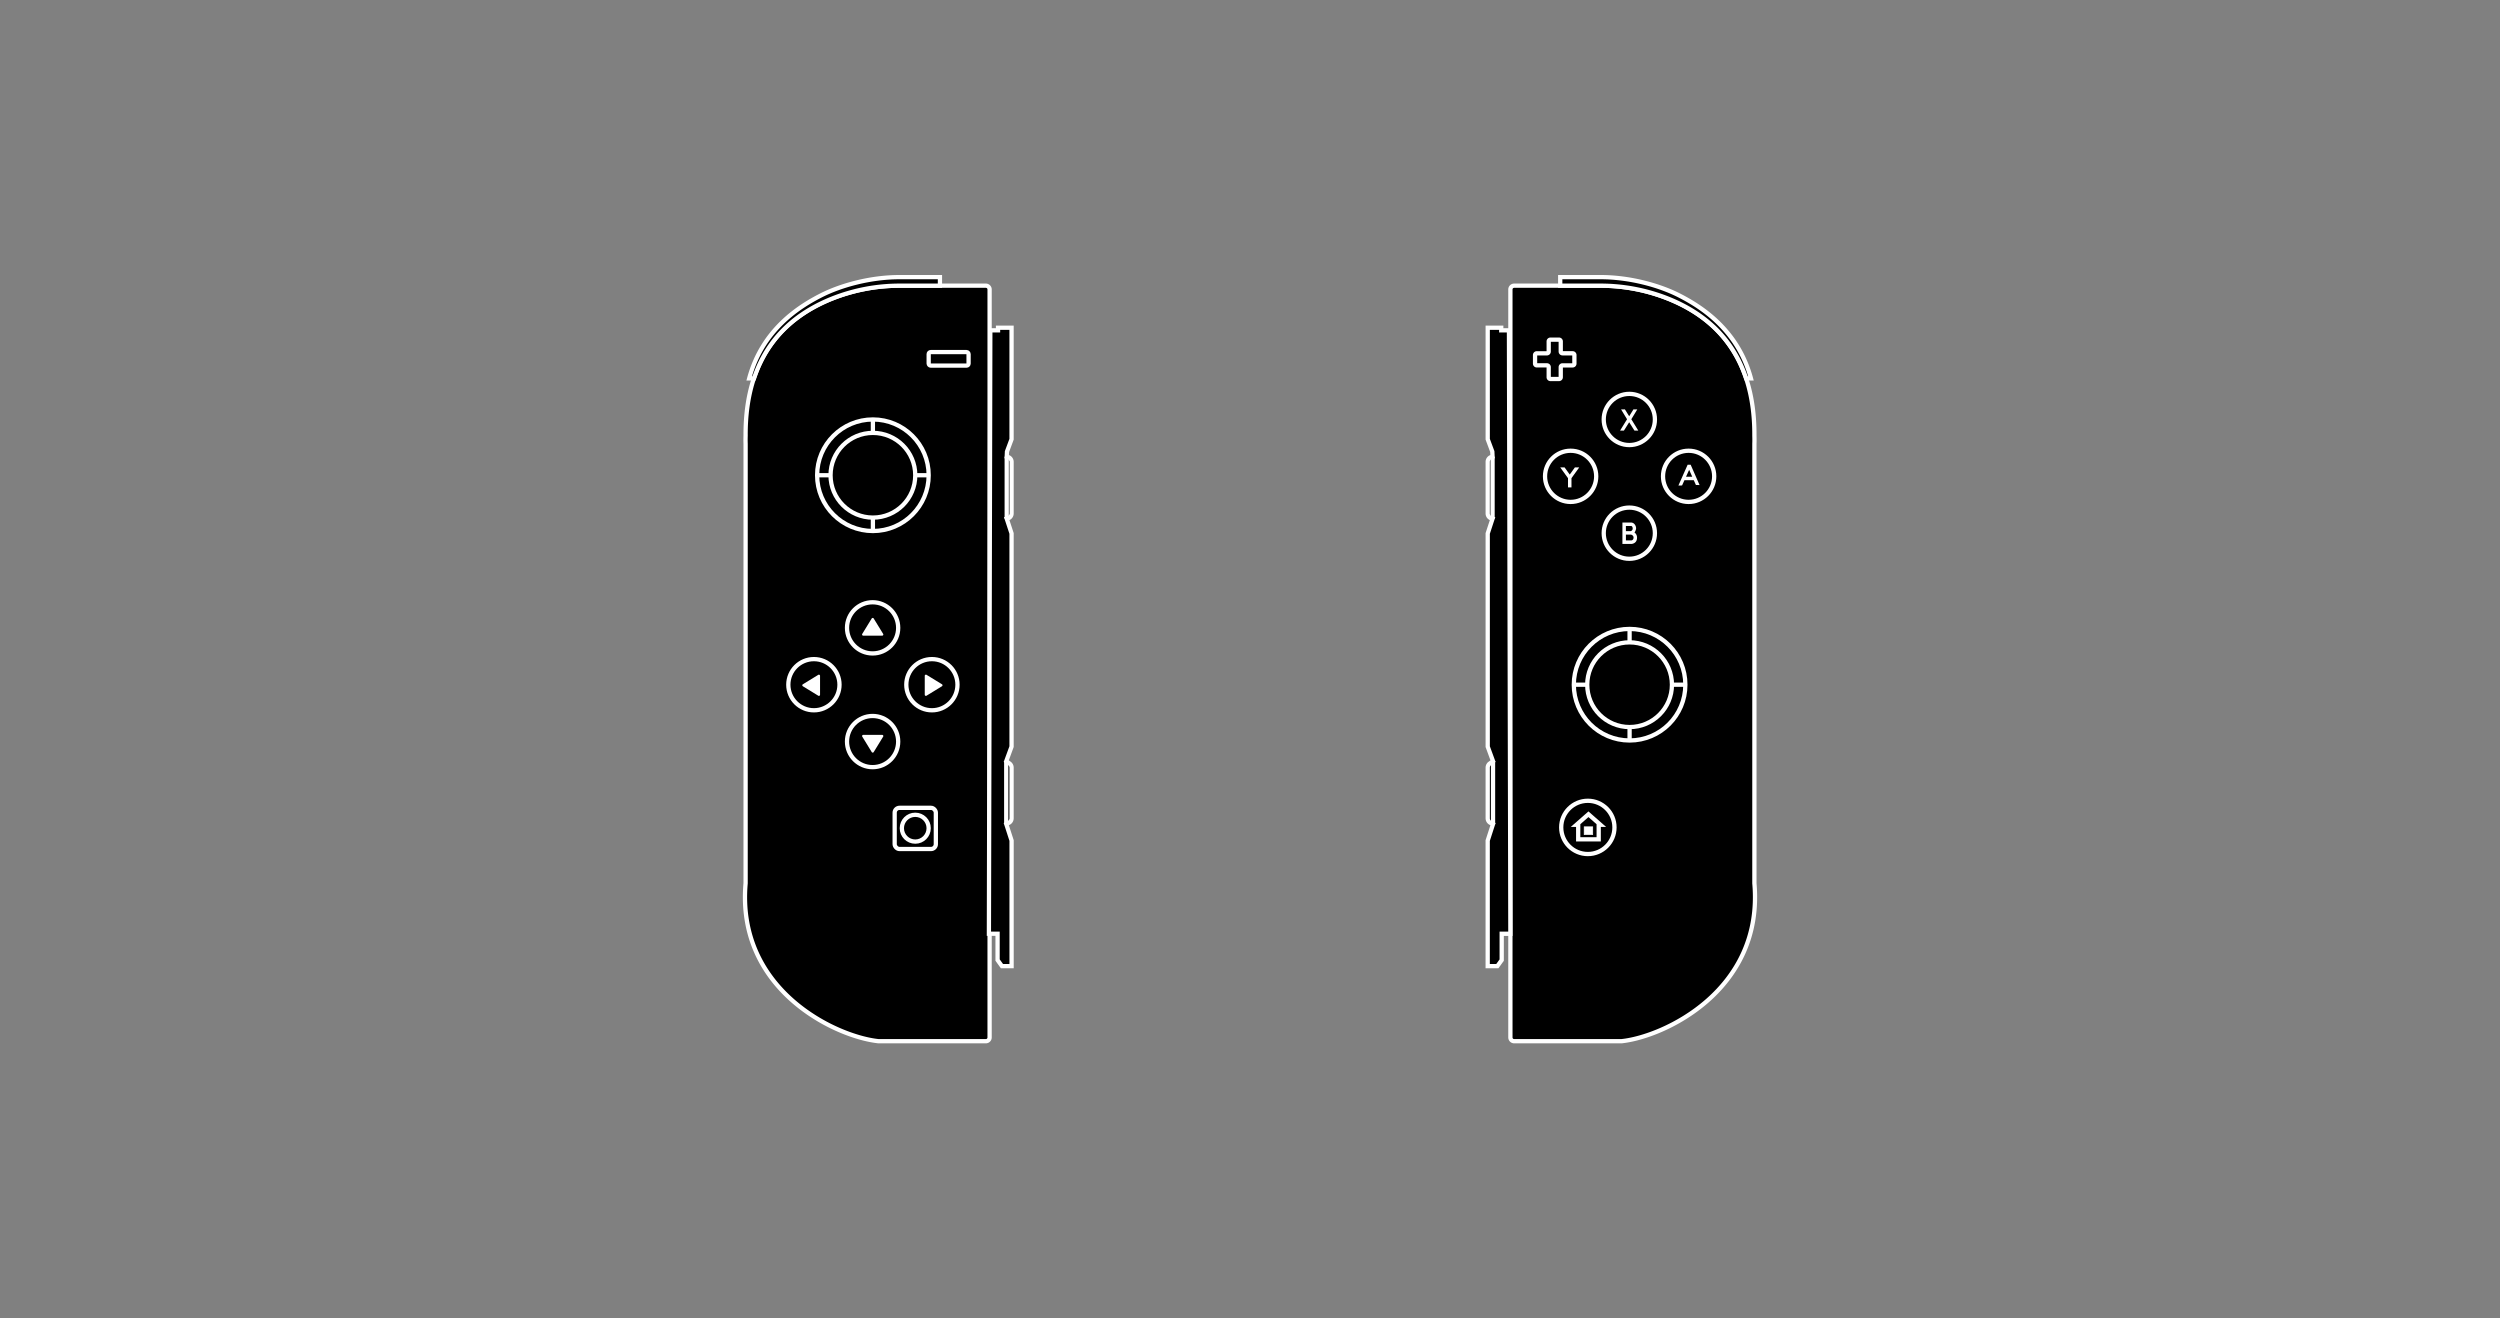 <svg id="Layer_1" data-name="Layer 1" xmlns="http://www.w3.org/2000/svg" viewBox="0 0 4096 2160"><rect x="0" y="0" width="4096" height="2160" fill="#808080" stroke="none"/><defs><style>.cls-1,.cls-2,.cls-3,.cls-4,.cls-6{stroke:#fff;}.cls-1,.cls-2,.cls-3,.cls-4{stroke-width:7px;}.cls-2,.cls-3{fill:none;}.cls-3,.cls-6{stroke-miterlimit:10;}.cls-4,.cls-5,.cls-6{fill:#fff;}</style></defs><path class="cls-1" d="M1221.6,1447.2V726.8s-.28-4.74,0-12.94c-.72-137.16,71.63-196.84,142.27-224.94a298.94,298.94,0,0,1,110.57-20.84h140.85a6.14,6.14,0,0,1,6.07,6.21V1699.71a6.14,6.14,0,0,1-6.07,6.21c-33.32,0-187.09,0-175.85,0C1370.22,1698.87,1206.22,1622.63,1221.6,1447.2Z"/><circle class="cls-2" cx="1429.66" cy="1028.67" r="41.93"/><circle class="cls-2" cx="1429.66" cy="1214.98" r="41.93"/><circle class="cls-2" cx="1333.51" cy="1121.82" r="41.93"/><circle class="cls-2" cx="1526.82" cy="1121.82" r="41.93"/><rect class="cls-2" x="1521.55" y="576.87" width="65.37" height="22.15" rx="3.34"/><rect class="cls-3" x="1465.82" y="1323.56" width="67.46" height="67.46" rx="7.91"/><circle class="cls-3" cx="1499.55" cy="1356.91" r="21.97"/><circle class="cls-2" cx="1430.16" cy="778.64" r="91.38"/><circle class="cls-2" cx="1430.16" cy="778.64" r="69.39"/><line class="cls-4" x1="1430.16" y1="709.25" x2="1430.16" y2="687.26"/><line class="cls-4" x1="1499.55" y1="778.64" x2="1521.55" y2="778.64"/><line class="cls-4" x1="1430.16" y1="848.04" x2="1430.16" y2="870.03"/><line class="cls-4" x1="1360.77" y1="778.64" x2="1338.78" y2="778.64"/><path class="cls-5" d="M1428.23,1013.27l-15.52,25.3a1.91,1.91,0,0,0,1.62,2.9h31a1.9,1.9,0,0,0,1.62-2.9l-15.51-25.3A1.9,1.9,0,0,0,1428.23,1013.27Z"/><path class="cls-5" d="M1431.47,1232.22l15.51-25.31a1.9,1.9,0,0,0-1.62-2.89h-31a1.9,1.9,0,0,0-1.62,2.89l15.52,25.31A1.9,1.9,0,0,0,1431.47,1232.22Z"/><path class="cls-5" d="M1315.37,1124.36l25.31,15.52a1.9,1.9,0,0,0,2.89-1.62v-31a1.9,1.9,0,0,0-2.89-1.62l-25.31,15.51A1.9,1.9,0,0,0,1315.37,1124.36Z"/><path class="cls-5" d="M1543.33,1121.12,1518,1105.61a1.9,1.9,0,0,0-2.89,1.62v31a1.9,1.9,0,0,0,2.89,1.62l25.31-15.52A1.9,1.9,0,0,0,1543.33,1121.12Z"/><path class="cls-1" d="M1474.67,468.08a299,299,0,0,0-110.57,20.84c-51.85,20.63-104.62,58.27-128.74,131.08h-7.88c21.92-81.35,84.09-118.69,116.74-135.52,33.7-17.37,82.55-30.41,129.45-30.41H1540v14Z"/><path class="cls-1" d="M1622.54,541.26h12.64V537h22.15V719.68l-7.51,20.18-.4,8.3,1.53.39a8.42,8.42,0,0,1,6.38,8.17v84.59a8.43,8.43,0,0,1-6.56,8.22l-1.35.3,7.91,24.14v349.32l-8.7,23.73,5.23,3.81a8.42,8.42,0,0,1,3.47,6.81v83.07a8.43,8.43,0,0,1-4.65,7.54l-4,2,8.7,26.91v205.71h-15.82l-7.12-9.89v-43.12h-14.22Z"/><line class="cls-2" x1="1649.42" y1="748.16" x2="1649.42" y2="849.83"/><line class="cls-2" x1="1648.63" y1="1247.02" x2="1648.63" y2="1350.27"/><path class="cls-1" d="M2874.4,1447.2V726.8s.28-4.74,0-12.94c.72-137.16-71.63-196.84-142.27-224.94a298.94,298.94,0,0,0-110.57-20.84H2480.71a6.14,6.14,0,0,0-6.07,6.21V1699.71a6.14,6.14,0,0,0,6.07,6.21c33.32,0,187.09,0,175.85,0C2725.78,1698.87,2889.78,1622.63,2874.4,1447.2Z"/><circle class="cls-2" cx="2669.47" cy="687.26" r="41.93"/><circle class="cls-2" cx="2669.47" cy="873.57" r="41.93"/><circle class="cls-2" cx="2573.31" cy="780.42" r="41.93"/><circle class="cls-2" cx="2766.62" cy="780.42" r="41.93"/><path class="cls-2" d="M2576.61,578.85H2560a2.87,2.87,0,0,1-2.87-2.87V559.36a2.88,2.88,0,0,0-2.87-2.87h-14a2.87,2.87,0,0,0-2.87,2.87V576a2.88,2.88,0,0,1-2.87,2.87h-16.62a2.86,2.86,0,0,0-2.86,2.86v14a2.87,2.87,0,0,0,2.86,2.87h16.62a2.87,2.87,0,0,1,2.87,2.86v16.62a2.87,2.87,0,0,0,2.87,2.87h14a2.88,2.88,0,0,0,2.87-2.87V601.49a2.86,2.86,0,0,1,2.87-2.86h16.61a2.88,2.88,0,0,0,2.87-2.87v-14A2.87,2.87,0,0,0,2576.61,578.85Z"/><circle class="cls-2" cx="2601.52" cy="1355.63" r="43.63"/><polygon class="cls-3" points="2602.52 1334.05 2582.82 1351.36 2585.72 1351.36 2585.72 1375.2 2602.52 1375.2 2619.31 1375.2 2619.31 1351.36 2622.22 1351.36 2602.52 1334.05"/><rect class="cls-6" x="2595.46" y="1354.63" width="14.12" height="12.81"/><polygon class="cls-5" points="2682.54 670.75 2676.27 670.7 2669.25 681.98 2662.24 670.7 2655.96 670.75 2665.75 686.89 2654.33 705.48 2660.61 705.53 2669.25 691.8 2677.9 705.53 2684.17 705.48 2672.76 686.89 2682.54 670.75"/><polygon class="cls-5" points="2580.31 765.76 2571.86 777.52 2563.41 765.76 2556.27 765.75 2569.01 783.42 2569.01 798.57 2574.71 798.57 2574.71 783.42 2587.45 765.75 2580.31 765.76"/><path class="cls-5" d="M2677.9,872.34c1.41-1.3,2.68-5,2.68-6.75a10.79,10.79,0,0,0-2.35-6.5,7.69,7.69,0,0,0-6.17-3h-13.89v35.06h15.15l.19,0c2.9-.39,8.43-2.3,8.6-9.84A10.41,10.41,0,0,0,2677.9,872.34Zm-5-10.55s2.1.83,2.1,4.2a4.37,4.37,0,0,1-3.14,4.21h-8v-8.41Zm0,23.64h-9V875.9h8.4s4.12,1.07,4.12,4.77C2676.4,884.72,2673.66,885.26,2672.87,885.43Z"/><path class="cls-5" d="M2770,761.45h-5l-15.12,34.06,6-.1,3.9-8.64h15.29l3.5,7.83,6,.11Zm-7.61,19.61,5.11-11.31,5.06,11.31Z"/><circle class="cls-2" cx="2669.91" cy="1121.82" r="91.38"/><circle class="cls-2" cx="2669.91" cy="1121.82" r="69.39"/><line class="cls-4" x1="2669.91" y1="1052.43" x2="2669.91" y2="1030.44"/><line class="cls-4" x1="2739.3" y1="1121.82" x2="2761.29" y2="1121.82"/><line class="cls-4" x1="2669.91" y1="1213.21" x2="2669.91" y2="1191.22"/><line class="cls-4" x1="2600.52" y1="1121.82" x2="2578.53" y2="1121.82"/><path class="cls-1" d="M2621.56,468.08a298.94,298.94,0,0,1,110.57,20.84C2784,509.55,2836.76,547.19,2860.88,620h7.87c-21.91-81.35-84.08-118.69-116.74-135.52-33.69-17.37-82.54-30.41-129.45-30.41h-66.29v14Z"/><path class="cls-1" d="M2472.27,541.26h-12.64V537h-22.15V719.68l7.52,20.18.39,8.3-1.53.39a8.42,8.42,0,0,0-6.38,8.17v84.59a8.43,8.43,0,0,0,6.56,8.22l1.35.3L2437.48,874v349.32l8.7,23.73-5.23,3.81a8.42,8.42,0,0,0-3.47,6.81v83.07a8.42,8.42,0,0,0,4.66,7.54l4,2-8.7,26.91v205.71h15.82l7.12-9.89v-43.12h14.22Z"/><line class="cls-2" x1="2445.39" y1="748.16" x2="2445.39" y2="849.83"/><line class="cls-2" x1="2446.18" y1="1247.02" x2="2446.18" y2="1350.27"/></svg>